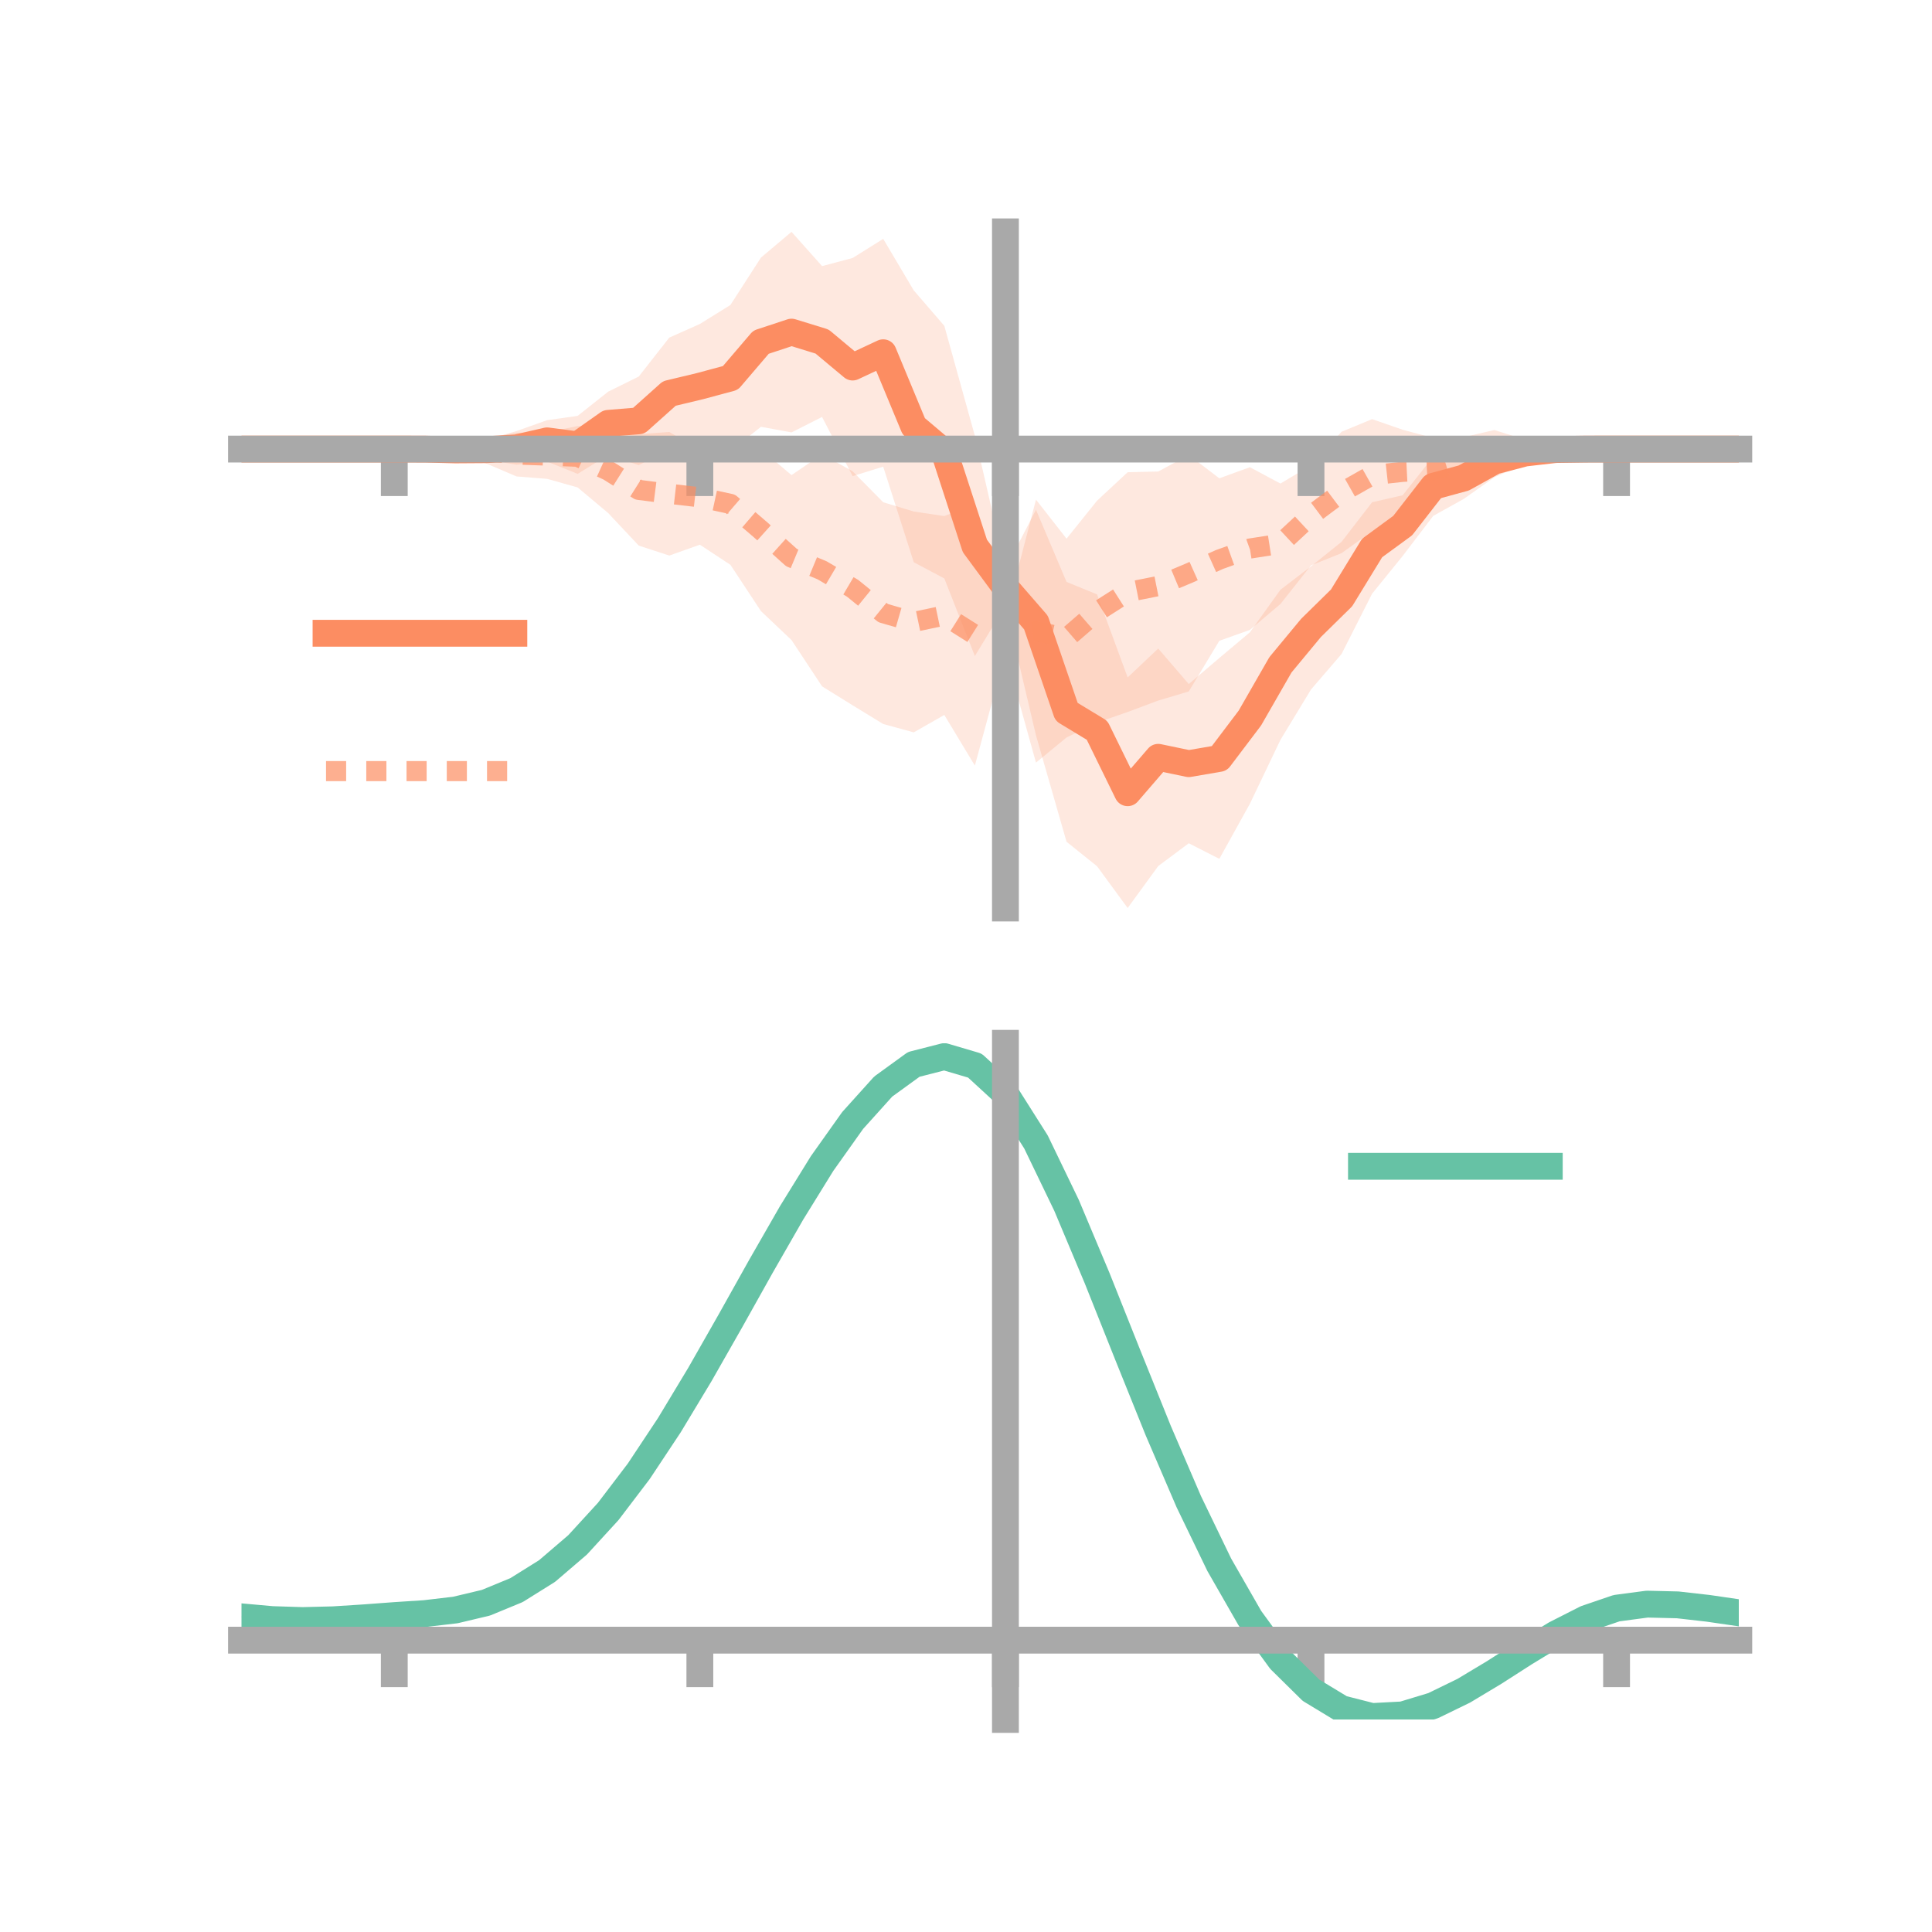 <?xml version="1.0" encoding="utf-8" standalone="no"?>
<!DOCTYPE svg PUBLIC "-//W3C//DTD SVG 1.1//EN"
  "http://www.w3.org/Graphics/SVG/1.1/DTD/svg11.dtd">
<!-- Created with matplotlib (https://matplotlib.org/) -->
<svg height="144pt" version="1.1" viewBox="0 0 144 144" width="144pt" xmlns="http://www.w3.org/2000/svg" xmlns:xlink="http://www.w3.org/1999/xlink">
 <defs>
  <style type="text/css">*{stroke-linecap:butt;stroke-linejoin:round;}</style>
 </defs>
 <g id="figure_1">
  <g id="patch_1">
   <path d="M 0 144 
L 144 144 
L 144 0 
L 0 0 
z
" style="fill:none;"/>
  </g>
  <g id="axes_1">
   <g id="patch_2">
    <path d="M 18 67.68 
L 129.6 67.68 
L 129.6 17.28 
L 18 17.28 
z
" style="fill:none;"/>
   </g>
   <g id="PolyCollection_1">
    <path clip-path="url(#p4cefa121a6)" d="M 18 33.47 
L 18 33.47 
L 20.278 33.47 
L 22.555 33.47 
L 24.833 33.47 
L 27.11 33.47 
L 29.388 33.47 
L 31.665 33.285 
L 33.943 33.109 
L 36.22 32.779 
L 38.498 32.129 
L 40.776 31.318 
L 43.053 30.997 
L 45.331 29.192 
L 47.608 28.066 
L 49.886 25.162 
L 52.163 24.148 
L 54.441 22.732 
L 56.718 19.199 
L 58.996 17.28 
L 61.273 19.834 
L 63.551 19.228 
L 65.829 17.803 
L 68.106 21.645 
L 70.384 24.285 
L 72.661 32.483 
L 74.939 42.409 
L 77.216 37.994 
L 79.494 43.374 
L 81.771 44.304 
L 84.049 50.492 
L 86.327 48.338 
L 88.604 50.985 
L 90.882 49.043 
L 93.159 47.13 
L 95.437 43.956 
L 97.714 42.213 
L 99.992 40.385 
L 102.269 37.434 
L 104.547 36.914 
L 106.824 34.044 
L 109.102 34.069 
L 111.38 33.154 
L 113.657 32.969 
L 115.935 33.06 
L 118.212 33.299 
L 120.49 33.47 
L 122.767 33.47 
L 125.045 33.47 
L 127.322 33.47 
L 129.6 33.47 
L 129.6 33.47 
L 129.6 33.47 
L 127.322 33.47 
L 125.045 33.47 
L 122.767 33.47 
L 120.49 33.47 
L 118.212 33.649 
L 115.935 33.952 
L 113.657 34.565 
L 111.38 35.574 
L 109.102 37.185 
L 106.824 38.451 
L 104.547 41.439 
L 102.269 44.25 
L 99.992 48.745 
L 97.714 51.393 
L 95.437 55.146 
L 93.159 59.908 
L 90.882 64.013 
L 88.604 62.852 
L 86.327 64.552 
L 84.049 67.68 
L 81.771 64.568 
L 79.494 62.741 
L 77.216 54.809 
L 74.939 45.15 
L 72.661 48.898 
L 70.384 43.115 
L 68.106 41.904 
L 65.829 34.781 
L 63.551 35.488 
L 61.273 31.078 
L 58.996 32.229 
L 56.718 31.812 
L 54.441 33.611 
L 52.163 33.419 
L 49.886 33.495 
L 47.608 34.666 
L 45.331 33.917 
L 43.053 35.32 
L 40.776 34.401 
L 38.498 34.636 
L 36.22 34.258 
L 33.943 33.957 
L 31.665 33.664 
L 29.388 33.47 
L 27.11 33.47 
L 24.833 33.47 
L 22.555 33.47 
L 20.278 33.47 
L 18 33.47 
z
" style="fill:#fc8d62;fill-opacity:0.2;"/>
   </g>
   <g id="PolyCollection_2">
    <path clip-path="url(#p4cefa121a6)" d="M 18 33.47 
L 18 33.47 
L 20.278 33.47 
L 22.555 33.47 
L 24.833 33.47 
L 27.11 33.47 
L 29.388 33.47 
L 31.665 33.381 
L 33.943 32.976 
L 36.22 32.657 
L 38.498 32.252 
L 40.776 32.218 
L 43.053 31.756 
L 45.331 31.91 
L 47.608 32.358 
L 49.886 32.198 
L 52.163 33.532 
L 54.441 33.019 
L 56.718 33.479 
L 58.996 35.413 
L 61.273 33.855 
L 63.551 35.129 
L 65.829 37.434 
L 68.106 38.125 
L 70.384 38.466 
L 72.661 37.556 
L 74.939 46.005 
L 77.216 37.24 
L 79.494 40.15 
L 81.771 37.315 
L 84.049 35.197 
L 86.327 35.143 
L 88.604 33.917 
L 90.882 35.65 
L 93.159 34.823 
L 95.437 36.04 
L 97.714 34.685 
L 99.992 32.182 
L 102.269 31.241 
L 104.547 32.03 
L 106.824 32.643 
L 109.102 32.583 
L 111.38 32.05 
L 113.657 32.771 
L 115.935 33.123 
L 118.212 33.406 
L 120.49 33.47 
L 122.767 33.47 
L 125.045 33.47 
L 127.322 33.47 
L 129.6 33.47 
L 129.6 33.47 
L 129.6 33.47 
L 127.322 33.47 
L 125.045 33.47 
L 122.767 33.47 
L 120.49 33.47 
L 118.212 33.567 
L 115.935 34.027 
L 113.657 34.588 
L 111.38 35.328 
L 109.102 36.184 
L 106.824 37.465 
L 104.547 38.304 
L 102.269 39.593 
L 99.992 41.228 
L 97.714 42.141 
L 95.437 45.019 
L 93.159 46.948 
L 90.882 47.761 
L 88.604 51.536 
L 86.327 52.216 
L 84.049 53.068 
L 81.771 53.857 
L 79.494 54.967 
L 77.216 56.841 
L 74.939 48.647 
L 72.661 57.064 
L 70.384 53.289 
L 68.106 54.586 
L 65.829 53.964 
L 63.551 52.57 
L 61.273 51.157 
L 58.996 47.707 
L 56.718 45.55 
L 54.441 42.098 
L 52.163 40.598 
L 49.886 41.408 
L 47.608 40.666 
L 45.331 38.24 
L 43.053 36.33 
L 40.776 35.69 
L 38.498 35.511 
L 36.22 34.536 
L 33.943 33.913 
L 31.665 33.541 
L 29.388 33.47 
L 27.11 33.47 
L 24.833 33.47 
L 22.555 33.47 
L 20.278 33.47 
L 18 33.47 
z
" style="fill:#fc8d62;fill-opacity:0.2;"/>
   </g>
   <g id="matplotlib.axis_1">
    <g id="xtick_1">
     <g id="line2d_1">
      <defs>
       <path d="M 0 0 
L 0 3.5 
" id="m5abd5cc74b" style="stroke:#a9a9a9;stroke-width:2;"/>
      </defs>
      <g>
       <use style="fill:#a9a9a9;stroke:#a9a9a9;stroke-width:2;" x="29.388" xlink:href="#m5abd5cc74b" y="33.47"/>
      </g>
     </g>
    </g>
    <g id="xtick_2">
     <g id="line2d_2">
      <g>
       <use style="fill:#a9a9a9;stroke:#a9a9a9;stroke-width:2;" x="52.163" xlink:href="#m5abd5cc74b" y="33.47"/>
      </g>
     </g>
    </g>
    <g id="xtick_3">
     <g id="line2d_3">
      <g>
       <use style="fill:#a9a9a9;stroke:#a9a9a9;stroke-width:2;" x="74.939" xlink:href="#m5abd5cc74b" y="33.47"/>
      </g>
     </g>
    </g>
    <g id="xtick_4">
     <g id="line2d_4">
      <g>
       <use style="fill:#a9a9a9;stroke:#a9a9a9;stroke-width:2;" x="97.714" xlink:href="#m5abd5cc74b" y="33.47"/>
      </g>
     </g>
    </g>
    <g id="xtick_5">
     <g id="line2d_5">
      <g>
       <use style="fill:#a9a9a9;stroke:#a9a9a9;stroke-width:2;" x="120.49" xlink:href="#m5abd5cc74b" y="33.47"/>
      </g>
     </g>
    </g>
   </g>
   <g id="matplotlib.axis_2"/>
   <g id="line2d_6">
    <path clip-path="url(#p4cefa121a6)" d="M 18 33.47 
L 20.278 33.47 
L 22.555 33.47 
L 24.833 33.47 
L 27.11 33.47 
L 29.388 33.47 
L 31.665 33.475 
L 33.943 33.533 
L 36.22 33.518 
L 38.498 33.383 
L 40.776 32.859 
L 43.053 33.158 
L 45.331 31.554 
L 47.608 31.366 
L 49.886 29.328 
L 52.163 28.783 
L 54.441 28.171 
L 56.718 25.506 
L 58.996 24.755 
L 61.273 25.456 
L 63.551 27.358 
L 65.829 26.292 
L 68.106 31.775 
L 70.384 33.7 
L 72.661 40.69 
L 74.939 43.779 
L 77.216 46.401 
L 79.494 53.057 
L 81.771 54.436 
L 84.049 59.086 
L 86.327 56.445 
L 88.604 56.919 
L 90.882 56.528 
L 93.159 53.519 
L 95.437 49.551 
L 97.714 46.803 
L 99.992 44.565 
L 102.269 40.842 
L 104.547 39.177 
L 106.824 36.248 
L 109.102 35.627 
L 111.38 34.364 
L 113.657 33.767 
L 115.935 33.506 
L 118.212 33.474 
L 120.49 33.47 
L 122.767 33.47 
L 125.045 33.47 
L 127.322 33.47 
L 129.6 33.47 
" style="fill:none;stroke:#fc8d62;stroke-linecap:square;stroke-width:2;"/>
   </g>
   <g id="line2d_7">
    <path clip-path="url(#p4cefa121a6)" d="M 18 33.47 
L 20.278 33.47 
L 22.555 33.47 
L 24.833 33.47 
L 27.11 33.47 
L 29.388 33.47 
L 31.665 33.461 
L 33.943 33.445 
L 36.22 33.597 
L 38.498 33.881 
L 40.776 33.954 
L 43.053 34.043 
L 45.331 35.075 
L 47.608 36.512 
L 49.886 36.803 
L 52.163 37.065 
L 54.441 37.558 
L 56.718 39.514 
L 58.996 41.56 
L 61.273 42.506 
L 63.551 43.849 
L 65.829 45.699 
L 68.106 46.356 
L 70.384 45.878 
L 72.661 47.31 
L 74.939 47.326 
L 77.216 47.04 
L 79.494 47.558 
L 81.771 45.586 
L 84.049 44.133 
L 86.327 43.68 
L 88.604 42.727 
L 90.882 41.706 
L 93.159 40.885 
L 95.437 40.53 
L 97.714 38.413 
L 99.992 36.705 
L 102.269 35.417 
L 104.547 35.167 
L 106.824 35.054 
L 109.102 34.384 
L 111.38 33.689 
L 113.657 33.68 
L 115.935 33.575 
L 118.212 33.487 
L 120.49 33.47 
L 122.767 33.47 
L 125.045 33.47 
L 127.322 33.47 
L 129.6 33.47 
" style="fill:none;stroke:#fc8d62;stroke-dasharray:1.5,1.5;stroke-dashoffset:0;stroke-opacity:0.7;stroke-width:1.5;"/>
   </g>
   <g id="patch_3">
    <path d="M 74.939 67.68 
L 74.939 17.28 
" style="fill:none;stroke:#a9a9a9;stroke-linecap:square;stroke-linejoin:miter;stroke-width:2;"/>
   </g>
   <g id="patch_4">
    <path d="M 129.6 67.68 
L 129.6 17.28 
" style="fill:none;"/>
   </g>
   <g id="patch_5">
    <path d="M 18 33.47 
L 129.6 33.47 
" style="fill:none;stroke:#a9a9a9;stroke-linecap:square;stroke-linejoin:miter;stroke-width:2;"/>
   </g>
   <g id="patch_6">
    <path d="M 18 17.28 
L 129.6 17.28 
" style="fill:none;"/>
   </g>
   <g id="legend_1">
    <g id="line2d_8">
     <path d="M 24.3 47.2 
L 38.3 47.2 
" style="fill:none;stroke:#fc8d62;stroke-linecap:square;stroke-width:2;"/>
    </g>
    <g id="line2d_9"/>
    <g id="text_1">
     <!--   -->
     <g transform="translate(43.9 49.65)scale(0.07 -0.07)">
      <defs>
       <path id="DejaVuSans-32"/>
      </defs>
      <use xlink:href="#DejaVuSans-32"/>
     </g>
    </g>
    <g id="line2d_10">
     <path d="M 24.3 57.474 
L 38.3 57.474 
" style="fill:none;stroke:#fc8d62;stroke-dasharray:1.5,1.5;stroke-dashoffset:0;stroke-opacity:0.7;stroke-width:1.5;"/>
    </g>
    <g id="line2d_11"/>
    <g id="text_2">
     <!--   -->
     <g transform="translate(43.9 59.924)scale(0.07 -0.07)">
      <use xlink:href="#DejaVuSans-32"/>
     </g>
    </g>
   </g>
  </g>
  <g id="axes_2">
   <g id="patch_7">
    <path d="M 18 128.16 
L 129.6 128.16 
L 129.6 77.76 
L 18 77.76 
z
" style="fill:none;"/>
   </g>
   <g id="PolyCollection_3">
    <path clip-path="url(#p097e793343)" d="M 18 120.552 
L 18 120.468 
L 20.278 120.682 
L 22.555 120.756 
L 24.833 120.694 
L 27.11 120.539 
L 29.388 120.362 
L 31.665 120.207 
L 33.943 119.935 
L 36.22 119.387 
L 38.498 118.435 
L 40.776 116.99 
L 43.053 114.999 
L 45.331 112.454 
L 47.608 109.388 
L 49.886 105.867 
L 52.163 101.993 
L 54.441 97.895 
L 56.718 93.726 
L 58.996 89.663 
L 61.273 85.894 
L 63.551 82.618 
L 65.829 80.037 
L 68.106 78.353 
L 70.384 77.76 
L 72.661 78.445 
L 74.939 80.575 
L 77.216 84.23 
L 79.494 89.028 
L 81.771 94.535 
L 84.049 100.341 
L 86.327 106.088 
L 88.604 111.477 
L 90.882 116.273 
L 93.159 120.307 
L 95.437 123.478 
L 97.714 125.746 
L 99.992 127.136 
L 102.269 127.719 
L 104.547 127.604 
L 106.824 126.926 
L 109.102 125.836 
L 111.38 124.494 
L 113.657 123.061 
L 115.935 121.697 
L 118.212 120.554 
L 120.49 119.782 
L 122.767 119.48 
L 125.045 119.54 
L 127.322 119.809 
L 129.6 120.153 
L 129.6 120.264 
L 129.6 120.264 
L 127.322 119.944 
L 125.045 119.693 
L 122.767 119.643 
L 120.49 119.949 
L 118.212 120.73 
L 115.935 121.903 
L 113.657 123.316 
L 111.38 124.804 
L 109.102 126.198 
L 106.824 127.328 
L 104.547 128.032 
L 102.269 128.16 
L 99.992 127.585 
L 97.714 126.214 
L 95.437 123.992 
L 93.159 120.91 
L 90.882 117.004 
L 88.604 112.37 
L 86.327 107.162 
L 84.049 101.605 
L 81.771 95.986 
L 79.494 90.652 
L 77.216 86.001 
L 74.939 82.46 
L 72.661 80.401 
L 70.384 79.741 
L 68.106 80.315 
L 65.829 81.936 
L 63.551 84.413 
L 61.273 87.551 
L 58.996 91.154 
L 56.718 95.032 
L 54.441 99.005 
L 52.163 102.906 
L 49.886 106.591 
L 47.608 109.94 
L 45.331 112.86 
L 43.053 115.289 
L 40.776 117.2 
L 38.498 118.6 
L 36.22 119.529 
L 33.943 120.065 
L 31.665 120.327 
L 29.388 120.47 
L 27.11 120.63 
L 24.833 120.767 
L 22.555 120.816 
L 20.278 120.745 
L 18 120.552 
z
" style="fill:#66c2a5;fill-opacity:0.2;"/>
   </g>
   <g id="matplotlib.axis_3">
    <g id="xtick_6">
     <g id="line2d_12">
      <g>
       <use style="fill:#a9a9a9;stroke:#a9a9a9;stroke-width:2;" x="29.388" xlink:href="#m5abd5cc74b" y="122.248"/>
      </g>
     </g>
    </g>
    <g id="xtick_7">
     <g id="line2d_13">
      <g>
       <use style="fill:#a9a9a9;stroke:#a9a9a9;stroke-width:2;" x="52.163" xlink:href="#m5abd5cc74b" y="122.248"/>
      </g>
     </g>
    </g>
    <g id="xtick_8">
     <g id="line2d_14">
      <g>
       <use style="fill:#a9a9a9;stroke:#a9a9a9;stroke-width:2;" x="74.939" xlink:href="#m5abd5cc74b" y="122.248"/>
      </g>
     </g>
    </g>
    <g id="xtick_9">
     <g id="line2d_15">
      <g>
       <use style="fill:#a9a9a9;stroke:#a9a9a9;stroke-width:2;" x="97.714" xlink:href="#m5abd5cc74b" y="122.248"/>
      </g>
     </g>
    </g>
    <g id="xtick_10">
     <g id="line2d_16">
      <g>
       <use style="fill:#a9a9a9;stroke:#a9a9a9;stroke-width:2;" x="120.49" xlink:href="#m5abd5cc74b" y="122.248"/>
      </g>
     </g>
    </g>
   </g>
   <g id="matplotlib.axis_4"/>
   <g id="line2d_17">
    <path clip-path="url(#p097e793343)" d="M 18 120.51 
L 20.278 120.714 
L 22.555 120.786 
L 24.833 120.73 
L 27.11 120.585 
L 29.388 120.416 
L 31.665 120.267 
L 33.943 120 
L 36.22 119.458 
L 38.498 118.518 
L 40.776 117.095 
L 43.053 115.144 
L 45.331 112.657 
L 47.608 109.664 
L 49.886 106.229 
L 52.163 102.45 
L 54.441 98.45 
L 56.718 94.379 
L 58.996 90.409 
L 61.273 86.723 
L 63.551 83.515 
L 65.829 80.986 
L 68.106 79.334 
L 70.384 78.751 
L 72.661 79.423 
L 74.939 81.517 
L 77.216 85.115 
L 79.494 89.84 
L 81.771 95.26 
L 84.049 100.973 
L 86.327 106.625 
L 88.604 111.923 
L 90.882 116.639 
L 93.159 120.609 
L 95.437 123.735 
L 97.714 125.98 
L 99.992 127.36 
L 102.269 127.939 
L 104.547 127.818 
L 106.824 127.127 
L 109.102 126.017 
L 111.38 124.649 
L 113.657 123.189 
L 115.935 121.8 
L 118.212 120.642 
L 120.49 119.865 
L 122.767 119.562 
L 125.045 119.617 
L 127.322 119.876 
L 129.6 120.208 
" style="fill:none;stroke:#66c2a5;stroke-linecap:square;stroke-width:2;"/>
   </g>
   <g id="patch_8">
    <path d="M 74.939 128.16 
L 74.939 77.76 
" style="fill:none;stroke:#a9a9a9;stroke-linecap:square;stroke-linejoin:miter;stroke-width:2;"/>
   </g>
   <g id="patch_9">
    <path d="M 129.6 128.16 
L 129.6 77.76 
" style="fill:none;"/>
   </g>
   <g id="patch_10">
    <path d="M 18 122.248 
L 129.6 122.248 
" style="fill:none;stroke:#a9a9a9;stroke-linecap:square;stroke-linejoin:miter;stroke-width:2;"/>
   </g>
   <g id="patch_11">
    <path d="M 18 77.76 
L 129.6 77.76 
" style="fill:none;"/>
   </g>
   <g id="legend_2">
    <g id="line2d_18">
     <path d="M 101.475 86.929 
L 115.475 86.929 
" style="fill:none;stroke:#66c2a5;stroke-linecap:square;stroke-width:2;"/>
    </g>
    <g id="line2d_19"/>
    <g id="text_3">
     <!--   -->
     <g transform="translate(121.075 89.379)scale(0.07 -0.07)">
      <use xlink:href="#DejaVuSans-32"/>
     </g>
    </g>
   </g>
  </g>
 </g>
 <defs>
  <clipPath id="p4cefa121a6">
   <rect height="50.4" width="111.6" x="18" y="17.28"/>
  </clipPath>
  <clipPath id="p097e793343">
   <rect height="50.4" width="111.6" x="18" y="77.76"/>
  </clipPath>
 </defs>
</svg>
